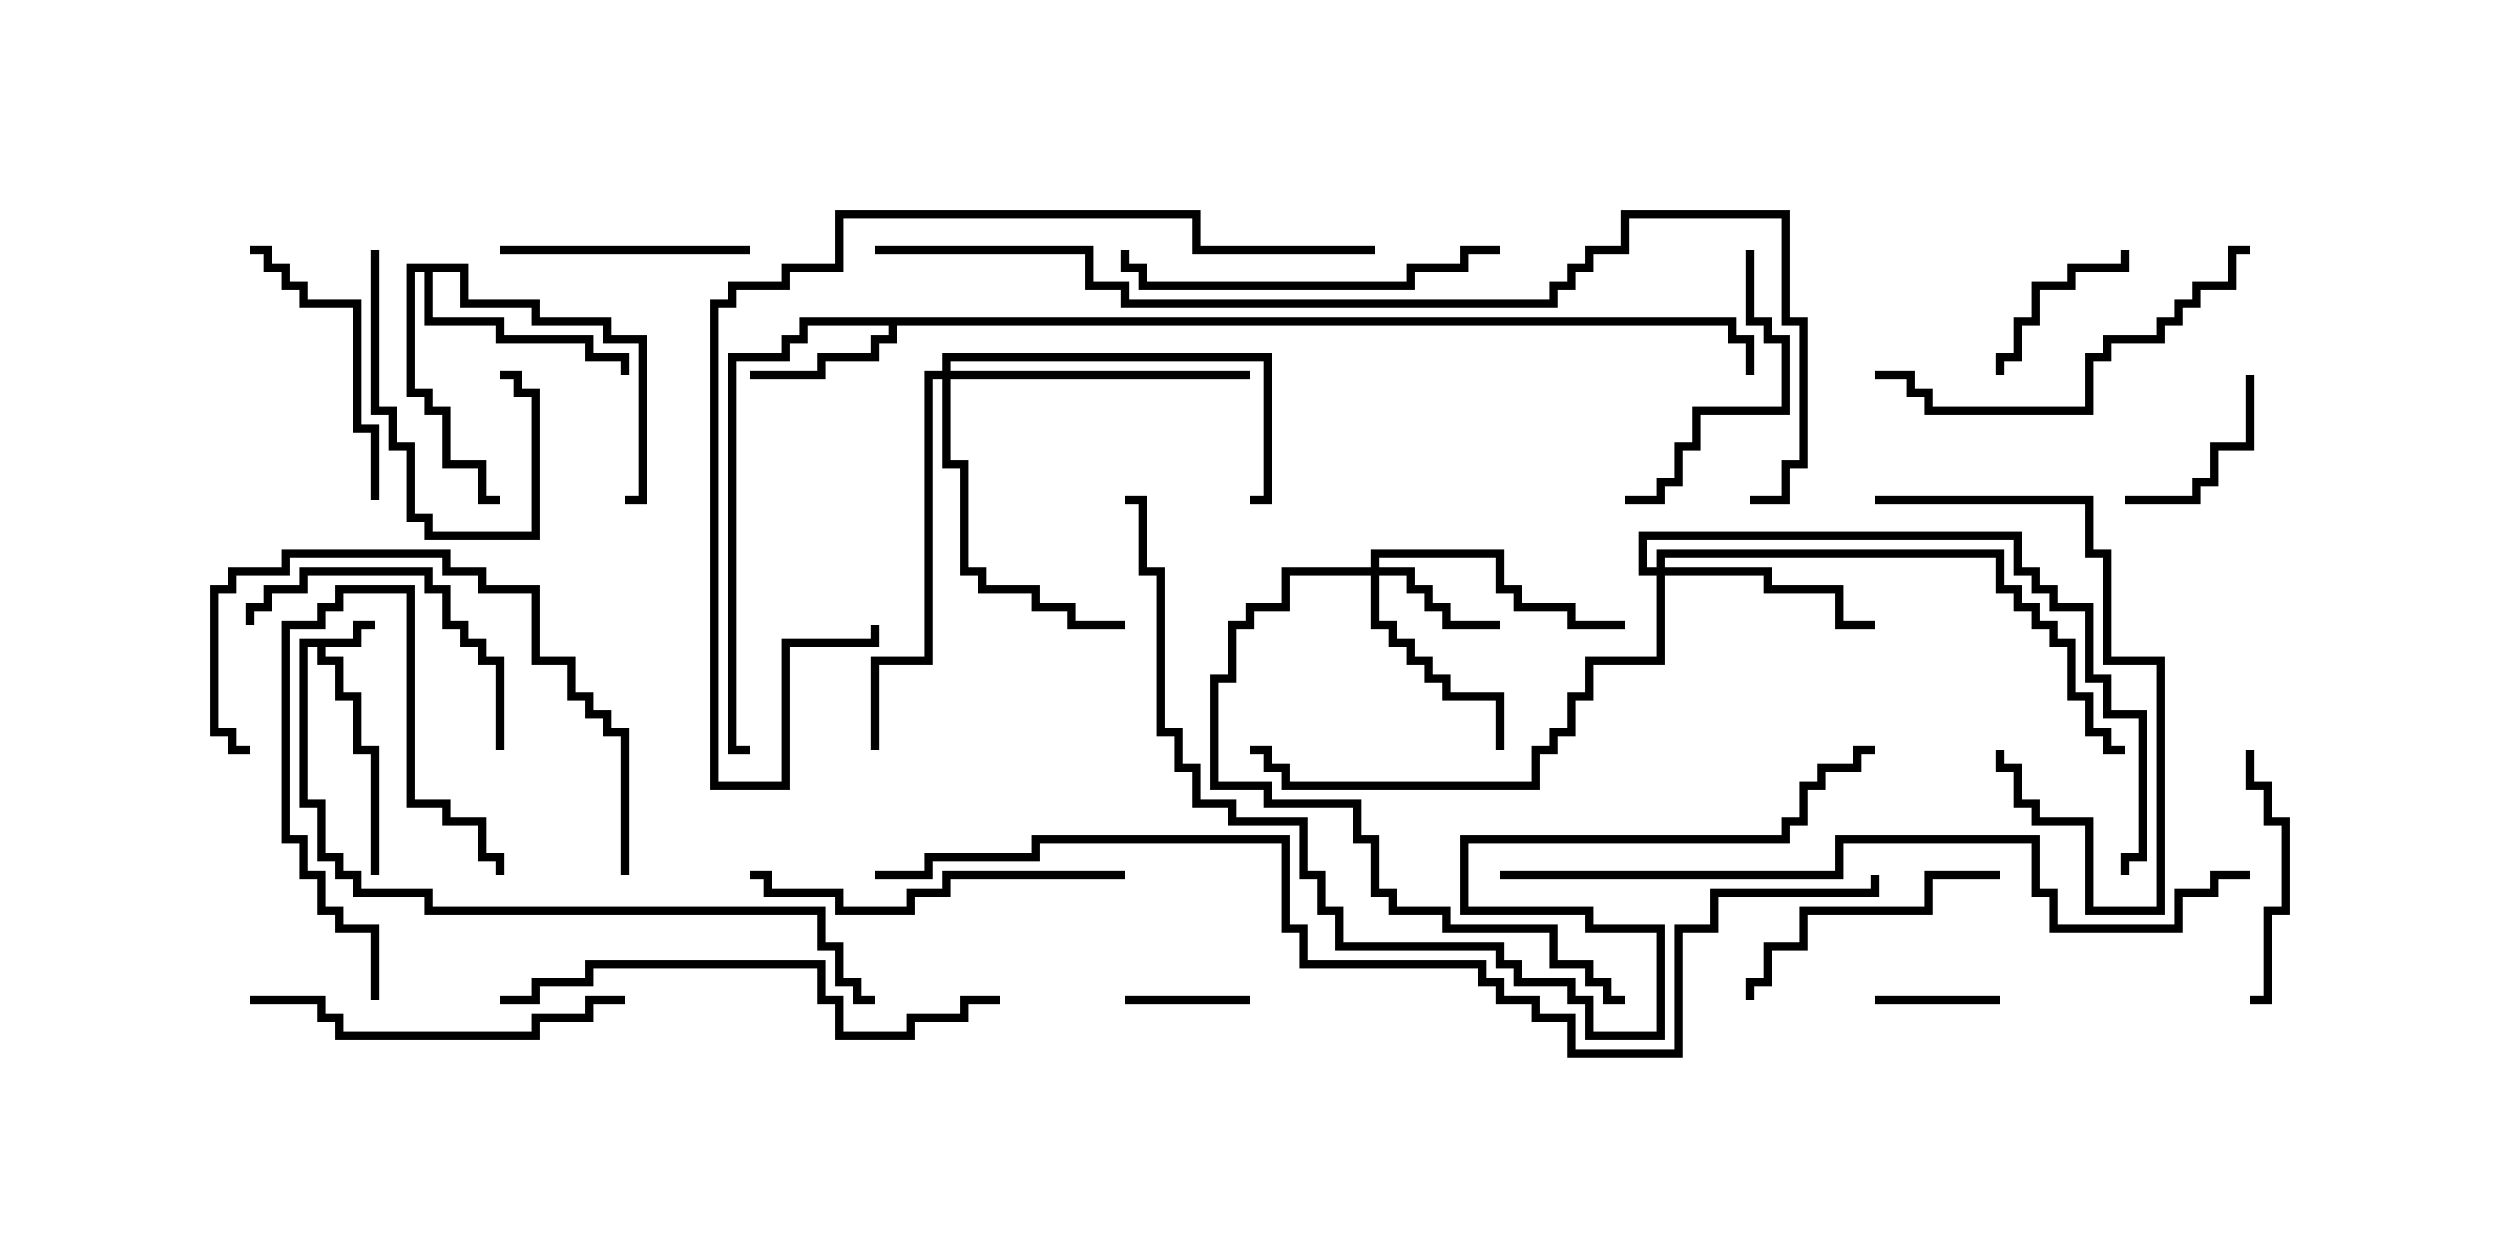 <svg version="1.1" width="30" height="15" xmlns="http://www.w3.org/2000/svg"><path d="M4.236,7.664L4.236,7.45L4.5,7.45L4.5,7.55L4.336,7.55L4.336,7.764L3.907,7.764L3.907,7.879L4.121,7.879L4.121,8.307L4.336,8.307L4.336,8.95L4.55,8.95L4.55,10.5L4.45,10.5L4.45,9.05L4.236,9.05L4.236,8.407L4.021,8.407L4.021,7.979L3.807,7.979L3.807,7.764L3.693,7.764L3.693,9.593L3.907,9.593L3.907,10.236L4.121,10.236L4.121,10.45L4.336,10.45L4.336,10.664L5.193,10.664L5.193,10.879L9.907,10.879L9.907,11.307L10.121,11.307L10.121,11.736L10.336,11.736L10.336,11.95L10.5,11.95L10.5,12.05L10.236,12.05L10.236,11.836L10.021,11.836L10.021,11.407L9.807,11.407L9.807,10.979L5.093,10.979L5.093,10.764L4.236,10.764L4.236,10.55L4.021,10.55L4.021,10.336L3.807,10.336L3.807,9.693L3.593,9.693L3.593,7.664z" stroke="none"/><path d="M20.836,3.807L20.836,4.021L21.05,4.021L21.05,4.5L20.95,4.5L20.95,4.121L20.736,4.121L20.736,3.907L10.764,3.907L10.764,4.121L10.55,4.121L10.55,4.336L9.907,4.336L9.907,4.55L9,4.55L9,4.45L9.807,4.45L9.807,4.236L10.45,4.236L10.45,4.021L10.664,4.021L10.664,3.907L9.693,3.907L9.693,4.121L9.479,4.121L9.479,4.336L8.836,4.336L8.836,8.95L9,8.95L9,9.05L8.736,9.05L8.736,4.236L9.379,4.236L9.379,4.021L9.593,4.021L9.593,3.807z" stroke="none"/><path d="M5.621,3.164L5.621,3.593L6.479,3.593L6.479,3.807L7.336,3.807L7.336,4.021L7.764,4.021L7.764,6.05L7.5,6.05L7.5,5.95L7.664,5.95L7.664,4.121L7.236,4.121L7.236,3.907L6.379,3.907L6.379,3.693L5.521,3.693L5.521,3.264L5.193,3.264L5.193,3.807L6.05,3.807L6.05,4.021L7.121,4.021L7.121,4.236L7.55,4.236L7.55,4.5L7.45,4.5L7.45,4.336L7.021,4.336L7.021,4.121L5.95,4.121L5.95,3.907L5.093,3.907L5.093,3.264L4.979,3.264L4.979,4.664L5.193,4.664L5.193,4.879L5.407,4.879L5.407,5.521L5.836,5.521L5.836,5.95L6,5.95L6,6.05L5.736,6.05L5.736,5.621L5.307,5.621L5.307,4.979L5.093,4.979L5.093,4.764L4.879,4.764L4.879,3.164z" stroke="none"/><path d="M16.45,6.807L16.45,6.593L18.05,6.593L18.05,7.021L18.264,7.021L18.264,7.236L18.907,7.236L18.907,7.45L19.5,7.45L19.5,7.55L18.807,7.55L18.807,7.336L18.164,7.336L18.164,7.121L17.95,7.121L17.95,6.693L16.55,6.693L16.55,6.807L16.979,6.807L16.979,7.021L17.193,7.021L17.193,7.236L17.407,7.236L17.407,7.45L18,7.45L18,7.55L17.307,7.55L17.307,7.336L17.093,7.336L17.093,7.121L16.879,7.121L16.879,6.907L16.55,6.907L16.55,7.45L16.764,7.45L16.764,7.664L16.979,7.664L16.979,7.879L17.193,7.879L17.193,8.093L17.407,8.093L17.407,8.307L18.05,8.307L18.05,9L17.95,9L17.95,8.407L17.307,8.407L17.307,8.193L17.093,8.193L17.093,7.979L16.879,7.979L16.879,7.764L16.664,7.764L16.664,7.55L16.45,7.55L16.45,6.907L15.479,6.907L15.479,7.336L15.05,7.336L15.05,7.55L14.836,7.55L14.836,8.193L14.621,8.193L14.621,9.379L15.264,9.379L15.264,9.593L16.336,9.593L16.336,10.021L16.55,10.021L16.55,10.664L16.764,10.664L16.764,10.879L17.407,10.879L17.407,11.093L18.693,11.093L18.693,11.521L19.121,11.521L19.121,11.736L19.336,11.736L19.336,11.95L19.5,11.95L19.5,12.05L19.236,12.05L19.236,11.836L19.021,11.836L19.021,11.621L18.593,11.621L18.593,11.193L17.307,11.193L17.307,10.979L16.664,10.979L16.664,10.764L16.45,10.764L16.45,10.121L16.236,10.121L16.236,9.693L15.164,9.693L15.164,9.479L14.521,9.479L14.521,8.093L14.736,8.093L14.736,7.45L14.95,7.45L14.95,7.236L15.379,7.236L15.379,6.807z" stroke="none"/><path d="M19.879,6.807L19.879,6.593L24.05,6.593L24.05,7.021L24.264,7.021L24.264,7.236L24.479,7.236L24.479,7.45L24.693,7.45L24.693,7.664L24.907,7.664L24.907,8.307L25.121,8.307L25.121,8.736L25.336,8.736L25.336,8.95L25.5,8.95L25.5,9.05L25.236,9.05L25.236,8.836L25.021,8.836L25.021,8.407L24.807,8.407L24.807,7.764L24.593,7.764L24.593,7.55L24.379,7.55L24.379,7.336L24.164,7.336L24.164,7.121L23.95,7.121L23.95,6.693L19.979,6.693L19.979,6.807L21.264,6.807L21.264,7.021L22.121,7.021L22.121,7.45L22.5,7.45L22.5,7.55L22.021,7.55L22.021,7.121L21.164,7.121L21.164,6.907L19.979,6.907L19.979,7.979L19.121,7.979L19.121,8.407L18.907,8.407L18.907,8.836L18.693,8.836L18.693,9.05L18.479,9.05L18.479,9.479L15.379,9.479L15.379,9.264L15.164,9.264L15.164,9.05L15,9.05L15,8.95L15.264,8.95L15.264,9.164L15.479,9.164L15.479,9.379L18.379,9.379L18.379,8.95L18.593,8.95L18.593,8.736L18.807,8.736L18.807,8.307L19.021,8.307L19.021,7.879L19.879,7.879L19.879,6.907L19.664,6.907L19.664,6.379L24.264,6.379L24.264,6.807L24.479,6.807L24.479,7.021L24.693,7.021L24.693,7.236L25.121,7.236L25.121,8.093L25.336,8.093L25.336,8.521L25.764,8.521L25.764,10.336L25.55,10.336L25.55,10.5L25.45,10.5L25.45,10.236L25.664,10.236L25.664,8.621L25.236,8.621L25.236,8.193L25.021,8.193L25.021,7.336L24.593,7.336L24.593,7.121L24.379,7.121L24.379,6.907L24.164,6.907L24.164,6.479L19.764,6.479L19.764,6.807z" stroke="none"/><path d="M11.307,4.45L11.307,4.236L15.264,4.236L15.264,6.05L15,6.05L15,5.95L15.164,5.95L15.164,4.336L11.407,4.336L11.407,4.45L15,4.45L15,4.55L11.407,4.55L11.407,5.521L11.621,5.521L11.621,6.807L11.836,6.807L11.836,7.021L12.479,7.021L12.479,7.236L12.907,7.236L12.907,7.45L13.5,7.45L13.5,7.55L12.807,7.55L12.807,7.336L12.379,7.336L12.379,7.121L11.736,7.121L11.736,6.907L11.521,6.907L11.521,5.621L11.307,5.621L11.307,4.55L11.193,4.55L11.193,7.979L10.55,7.979L10.55,9L10.45,9L10.45,7.879L11.093,7.879L11.093,4.45z" stroke="none"/><path d="M15,11.95L15,12.05L13.5,12.05L13.5,11.95z" stroke="none"/><path d="M24,11.95L24,12.05L22.5,12.05L22.5,11.95z" stroke="none"/><path d="M4.45,3L4.55,3L4.55,4.879L4.764,4.879L4.764,5.307L4.979,5.307L4.979,6.164L5.193,6.164L5.193,6.379L6.379,6.379L6.379,4.764L6.164,4.764L6.164,4.55L6,4.55L6,4.45L6.264,4.45L6.264,4.664L6.479,4.664L6.479,6.479L5.093,6.479L5.093,6.264L4.879,6.264L4.879,5.407L4.664,5.407L4.664,4.979L4.45,4.979z" stroke="none"/><path d="M25.5,6.05L25.5,5.95L26.307,5.95L26.307,5.736L26.521,5.736L26.521,5.307L26.95,5.307L26.95,4.5L27.05,4.5L27.05,5.407L26.621,5.407L26.621,5.836L26.407,5.836L26.407,6.05z" stroke="none"/><path d="M4.55,12L4.45,12L4.45,11.193L4.021,11.193L4.021,10.979L3.807,10.979L3.807,10.55L3.593,10.55L3.593,10.121L3.379,10.121L3.379,7.45L3.807,7.45L3.807,7.236L4.021,7.236L4.021,7.021L4.979,7.021L4.979,9.593L5.407,9.593L5.407,9.807L5.836,9.807L5.836,10.236L6.05,10.236L6.05,10.5L5.95,10.5L5.95,10.336L5.736,10.336L5.736,9.907L5.307,9.907L5.307,9.693L4.879,9.693L4.879,7.121L4.121,7.121L4.121,7.336L3.907,7.336L3.907,7.55L3.479,7.55L3.479,10.021L3.693,10.021L3.693,10.45L3.907,10.45L3.907,10.879L4.121,10.879L4.121,11.093L4.55,11.093z" stroke="none"/><path d="M25.45,3L25.55,3L25.55,3.264L24.907,3.264L24.907,3.479L24.479,3.479L24.479,3.907L24.264,3.907L24.264,4.336L24.05,4.336L24.05,4.5L23.95,4.5L23.95,4.236L24.164,4.236L24.164,3.807L24.379,3.807L24.379,3.379L24.807,3.379L24.807,3.164L25.45,3.164z" stroke="none"/><path d="M9,2.95L9,3.05L6,3.05L6,2.95z" stroke="none"/><path d="M27,12.05L27,11.95L27.164,11.95L27.164,10.879L27.379,10.879L27.379,9.907L27.164,9.907L27.164,9.479L26.95,9.479L26.95,9L27.05,9L27.05,9.379L27.264,9.379L27.264,9.807L27.479,9.807L27.479,10.979L27.264,10.979L27.264,12.05z" stroke="none"/><path d="M22.5,6.05L22.5,5.95L25.121,5.95L25.121,6.593L25.336,6.593L25.336,7.879L25.979,7.879L25.979,10.979L25.021,10.979L25.021,9.907L24.379,9.907L24.379,9.693L24.164,9.693L24.164,9.264L23.95,9.264L23.95,9L24.05,9L24.05,9.164L24.264,9.164L24.264,9.593L24.479,9.593L24.479,9.807L25.121,9.807L25.121,10.879L25.879,10.879L25.879,7.979L25.236,7.979L25.236,6.693L25.021,6.693L25.021,6.05z" stroke="none"/><path d="M20.95,3L21.05,3L21.05,3.807L21.264,3.807L21.264,4.021L21.479,4.021L21.479,4.979L20.407,4.979L20.407,5.407L20.193,5.407L20.193,5.836L19.979,5.836L19.979,6.05L19.5,6.05L19.5,5.95L19.879,5.95L19.879,5.736L20.093,5.736L20.093,5.307L20.307,5.307L20.307,4.879L21.379,4.879L21.379,4.121L21.164,4.121L21.164,3.907L20.95,3.907z" stroke="none"/><path d="M24,10.45L24,10.55L23.193,10.55L23.193,10.979L21.693,10.979L21.693,11.407L21.264,11.407L21.264,11.836L21.05,11.836L21.05,12L20.95,12L20.95,11.736L21.164,11.736L21.164,11.307L21.593,11.307L21.593,10.879L23.093,10.879L23.093,10.45z" stroke="none"/><path d="M4.55,6L4.45,6L4.45,5.193L4.236,5.193L4.236,3.693L3.593,3.693L3.593,3.479L3.379,3.479L3.379,3.264L3.164,3.264L3.164,3.05L3,3.05L3,2.95L3.264,2.95L3.264,3.164L3.479,3.164L3.479,3.379L3.693,3.379L3.693,3.593L4.336,3.593L4.336,5.093L4.55,5.093z" stroke="none"/><path d="M6.05,9L5.95,9L5.95,7.979L5.736,7.979L5.736,7.764L5.521,7.764L5.521,7.55L5.307,7.55L5.307,7.121L5.093,7.121L5.093,6.907L3.693,6.907L3.693,7.121L3.264,7.121L3.264,7.336L3.05,7.336L3.05,7.5L2.95,7.5L2.95,7.236L3.164,7.236L3.164,7.021L3.593,7.021L3.593,6.807L5.193,6.807L5.193,7.021L5.407,7.021L5.407,7.45L5.621,7.45L5.621,7.664L5.836,7.664L5.836,7.879L6.05,7.879z" stroke="none"/><path d="M13.5,10.45L13.5,10.55L11.407,10.55L11.407,10.764L10.979,10.764L10.979,10.979L10.021,10.979L10.021,10.764L9.164,10.764L9.164,10.55L9,10.55L9,10.45L9.264,10.45L9.264,10.664L10.121,10.664L10.121,10.879L10.879,10.879L10.879,10.664L11.307,10.664L11.307,10.45z" stroke="none"/><path d="M7.5,11.95L7.5,12.05L7.121,12.05L7.121,12.264L6.479,12.264L6.479,12.479L4.021,12.479L4.021,12.264L3.807,12.264L3.807,12.05L3,12.05L3,11.95L3.907,11.95L3.907,12.164L4.121,12.164L4.121,12.379L6.379,12.379L6.379,12.164L7.021,12.164L7.021,11.95z" stroke="none"/><path d="M18,2.95L18,3.05L17.621,3.05L17.621,3.264L16.979,3.264L16.979,3.479L13.664,3.479L13.664,3.264L13.45,3.264L13.45,3L13.55,3L13.55,3.164L13.764,3.164L13.764,3.379L16.879,3.379L16.879,3.164L17.521,3.164L17.521,2.95z" stroke="none"/><path d="M22.5,4.55L22.5,4.45L22.979,4.45L22.979,4.664L23.193,4.664L23.193,4.879L25.021,4.879L25.021,4.236L25.236,4.236L25.236,4.021L25.879,4.021L25.879,3.807L26.093,3.807L26.093,3.593L26.307,3.593L26.307,3.379L26.736,3.379L26.736,2.95L27,2.95L27,3.05L26.836,3.05L26.836,3.479L26.407,3.479L26.407,3.693L26.193,3.693L26.193,3.907L25.979,3.907L25.979,4.121L25.336,4.121L25.336,4.336L25.121,4.336L25.121,4.979L23.093,4.979L23.093,4.764L22.879,4.764L22.879,4.55z" stroke="none"/><path d="M7.55,10.5L7.45,10.5L7.45,8.836L7.236,8.836L7.236,8.621L7.021,8.621L7.021,8.407L6.807,8.407L6.807,7.979L6.379,7.979L6.379,7.121L5.736,7.121L5.736,6.907L5.307,6.907L5.307,6.693L3.479,6.693L3.479,6.907L2.836,6.907L2.836,7.121L2.621,7.121L2.621,8.736L2.836,8.736L2.836,8.95L3,8.95L3,9.05L2.736,9.05L2.736,8.836L2.521,8.836L2.521,7.021L2.736,7.021L2.736,6.807L3.379,6.807L3.379,6.593L5.407,6.593L5.407,6.807L5.836,6.807L5.836,7.021L6.479,7.021L6.479,7.879L6.907,7.879L6.907,8.307L7.121,8.307L7.121,8.521L7.336,8.521L7.336,8.736L7.55,8.736z" stroke="none"/><path d="M12,11.95L12,12.05L11.621,12.05L11.621,12.264L10.979,12.264L10.979,12.479L10.021,12.479L10.021,12.05L9.807,12.05L9.807,11.621L7.121,11.621L7.121,11.836L6.479,11.836L6.479,12.05L6,12.05L6,11.95L6.379,11.95L6.379,11.736L7.021,11.736L7.021,11.521L9.907,11.521L9.907,11.95L10.121,11.95L10.121,12.379L10.879,12.379L10.879,12.164L11.521,12.164L11.521,11.95z" stroke="none"/><path d="M16.5,2.95L16.5,3.05L14.307,3.05L14.307,2.621L10.121,2.621L10.121,3.264L9.479,3.264L9.479,3.479L8.836,3.479L8.836,3.693L8.621,3.693L8.621,9.379L9.379,9.379L9.379,7.664L10.45,7.664L10.45,7.5L10.55,7.5L10.55,7.764L9.479,7.764L9.479,9.479L8.521,9.479L8.521,3.593L8.736,3.593L8.736,3.379L9.379,3.379L9.379,3.164L10.021,3.164L10.021,2.521L14.407,2.521L14.407,2.95z" stroke="none"/><path d="M18,10.55L18,10.45L22.021,10.45L22.021,10.021L24.479,10.021L24.479,10.664L24.693,10.664L24.693,11.093L26.093,11.093L26.093,10.664L26.521,10.664L26.521,10.45L27,10.45L27,10.55L26.621,10.55L26.621,10.764L26.193,10.764L26.193,11.193L24.593,11.193L24.593,10.764L24.379,10.764L24.379,10.121L22.121,10.121L22.121,10.55z" stroke="none"/><path d="M13.5,6.05L13.5,5.95L13.764,5.95L13.764,6.807L13.979,6.807L13.979,8.736L14.193,8.736L14.193,9.164L14.407,9.164L14.407,9.593L14.836,9.593L14.836,9.807L15.693,9.807L15.693,10.45L15.907,10.45L15.907,10.879L16.121,10.879L16.121,11.307L18.05,11.307L18.05,11.521L18.264,11.521L18.264,11.736L18.907,11.736L18.907,11.95L19.121,11.95L19.121,12.379L19.879,12.379L19.879,11.193L19.021,11.193L19.021,10.979L17.521,10.979L17.521,10.021L21.379,10.021L21.379,9.807L21.593,9.807L21.593,9.379L21.807,9.379L21.807,9.164L22.236,9.164L22.236,8.95L22.5,8.95L22.5,9.05L22.336,9.05L22.336,9.264L21.907,9.264L21.907,9.479L21.693,9.479L21.693,9.907L21.479,9.907L21.479,10.121L17.621,10.121L17.621,10.879L19.121,10.879L19.121,11.093L19.979,11.093L19.979,12.479L19.021,12.479L19.021,12.05L18.807,12.05L18.807,11.836L18.164,11.836L18.164,11.621L17.95,11.621L17.95,11.407L16.021,11.407L16.021,10.979L15.807,10.979L15.807,10.55L15.593,10.55L15.593,9.907L14.736,9.907L14.736,9.693L14.307,9.693L14.307,9.264L14.093,9.264L14.093,8.836L13.879,8.836L13.879,6.907L13.664,6.907L13.664,6.05z" stroke="none"/><path d="M10.5,3.05L10.5,2.95L13.121,2.95L13.121,3.379L13.55,3.379L13.55,3.593L18.593,3.593L18.593,3.379L18.807,3.379L18.807,3.164L19.021,3.164L19.021,2.95L19.45,2.95L19.45,2.521L21.479,2.521L21.479,3.807L21.693,3.807L21.693,5.621L21.479,5.621L21.479,6.05L21,6.05L21,5.95L21.379,5.95L21.379,5.521L21.593,5.521L21.593,3.907L21.379,3.907L21.379,2.621L19.55,2.621L19.55,3.05L19.121,3.05L19.121,3.264L18.907,3.264L18.907,3.479L18.693,3.479L18.693,3.693L13.45,3.693L13.45,3.479L13.021,3.479L13.021,3.05z" stroke="none"/><path d="M10.5,10.55L10.5,10.45L11.093,10.45L11.093,10.236L12.379,10.236L12.379,10.021L15.479,10.021L15.479,11.093L15.693,11.093L15.693,11.521L17.836,11.521L17.836,11.736L18.05,11.736L18.05,11.95L18.479,11.95L18.479,12.164L18.907,12.164L18.907,12.593L20.093,12.593L20.093,11.093L20.521,11.093L20.521,10.664L22.45,10.664L22.45,10.5L22.55,10.5L22.55,10.764L20.621,10.764L20.621,11.193L20.193,11.193L20.193,12.693L18.807,12.693L18.807,12.264L18.379,12.264L18.379,12.05L17.95,12.05L17.95,11.836L17.736,11.836L17.736,11.621L15.593,11.621L15.593,11.193L15.379,11.193L15.379,10.121L12.479,10.121L12.479,10.336L11.193,10.336L11.193,10.55z" stroke="none"/></svg>